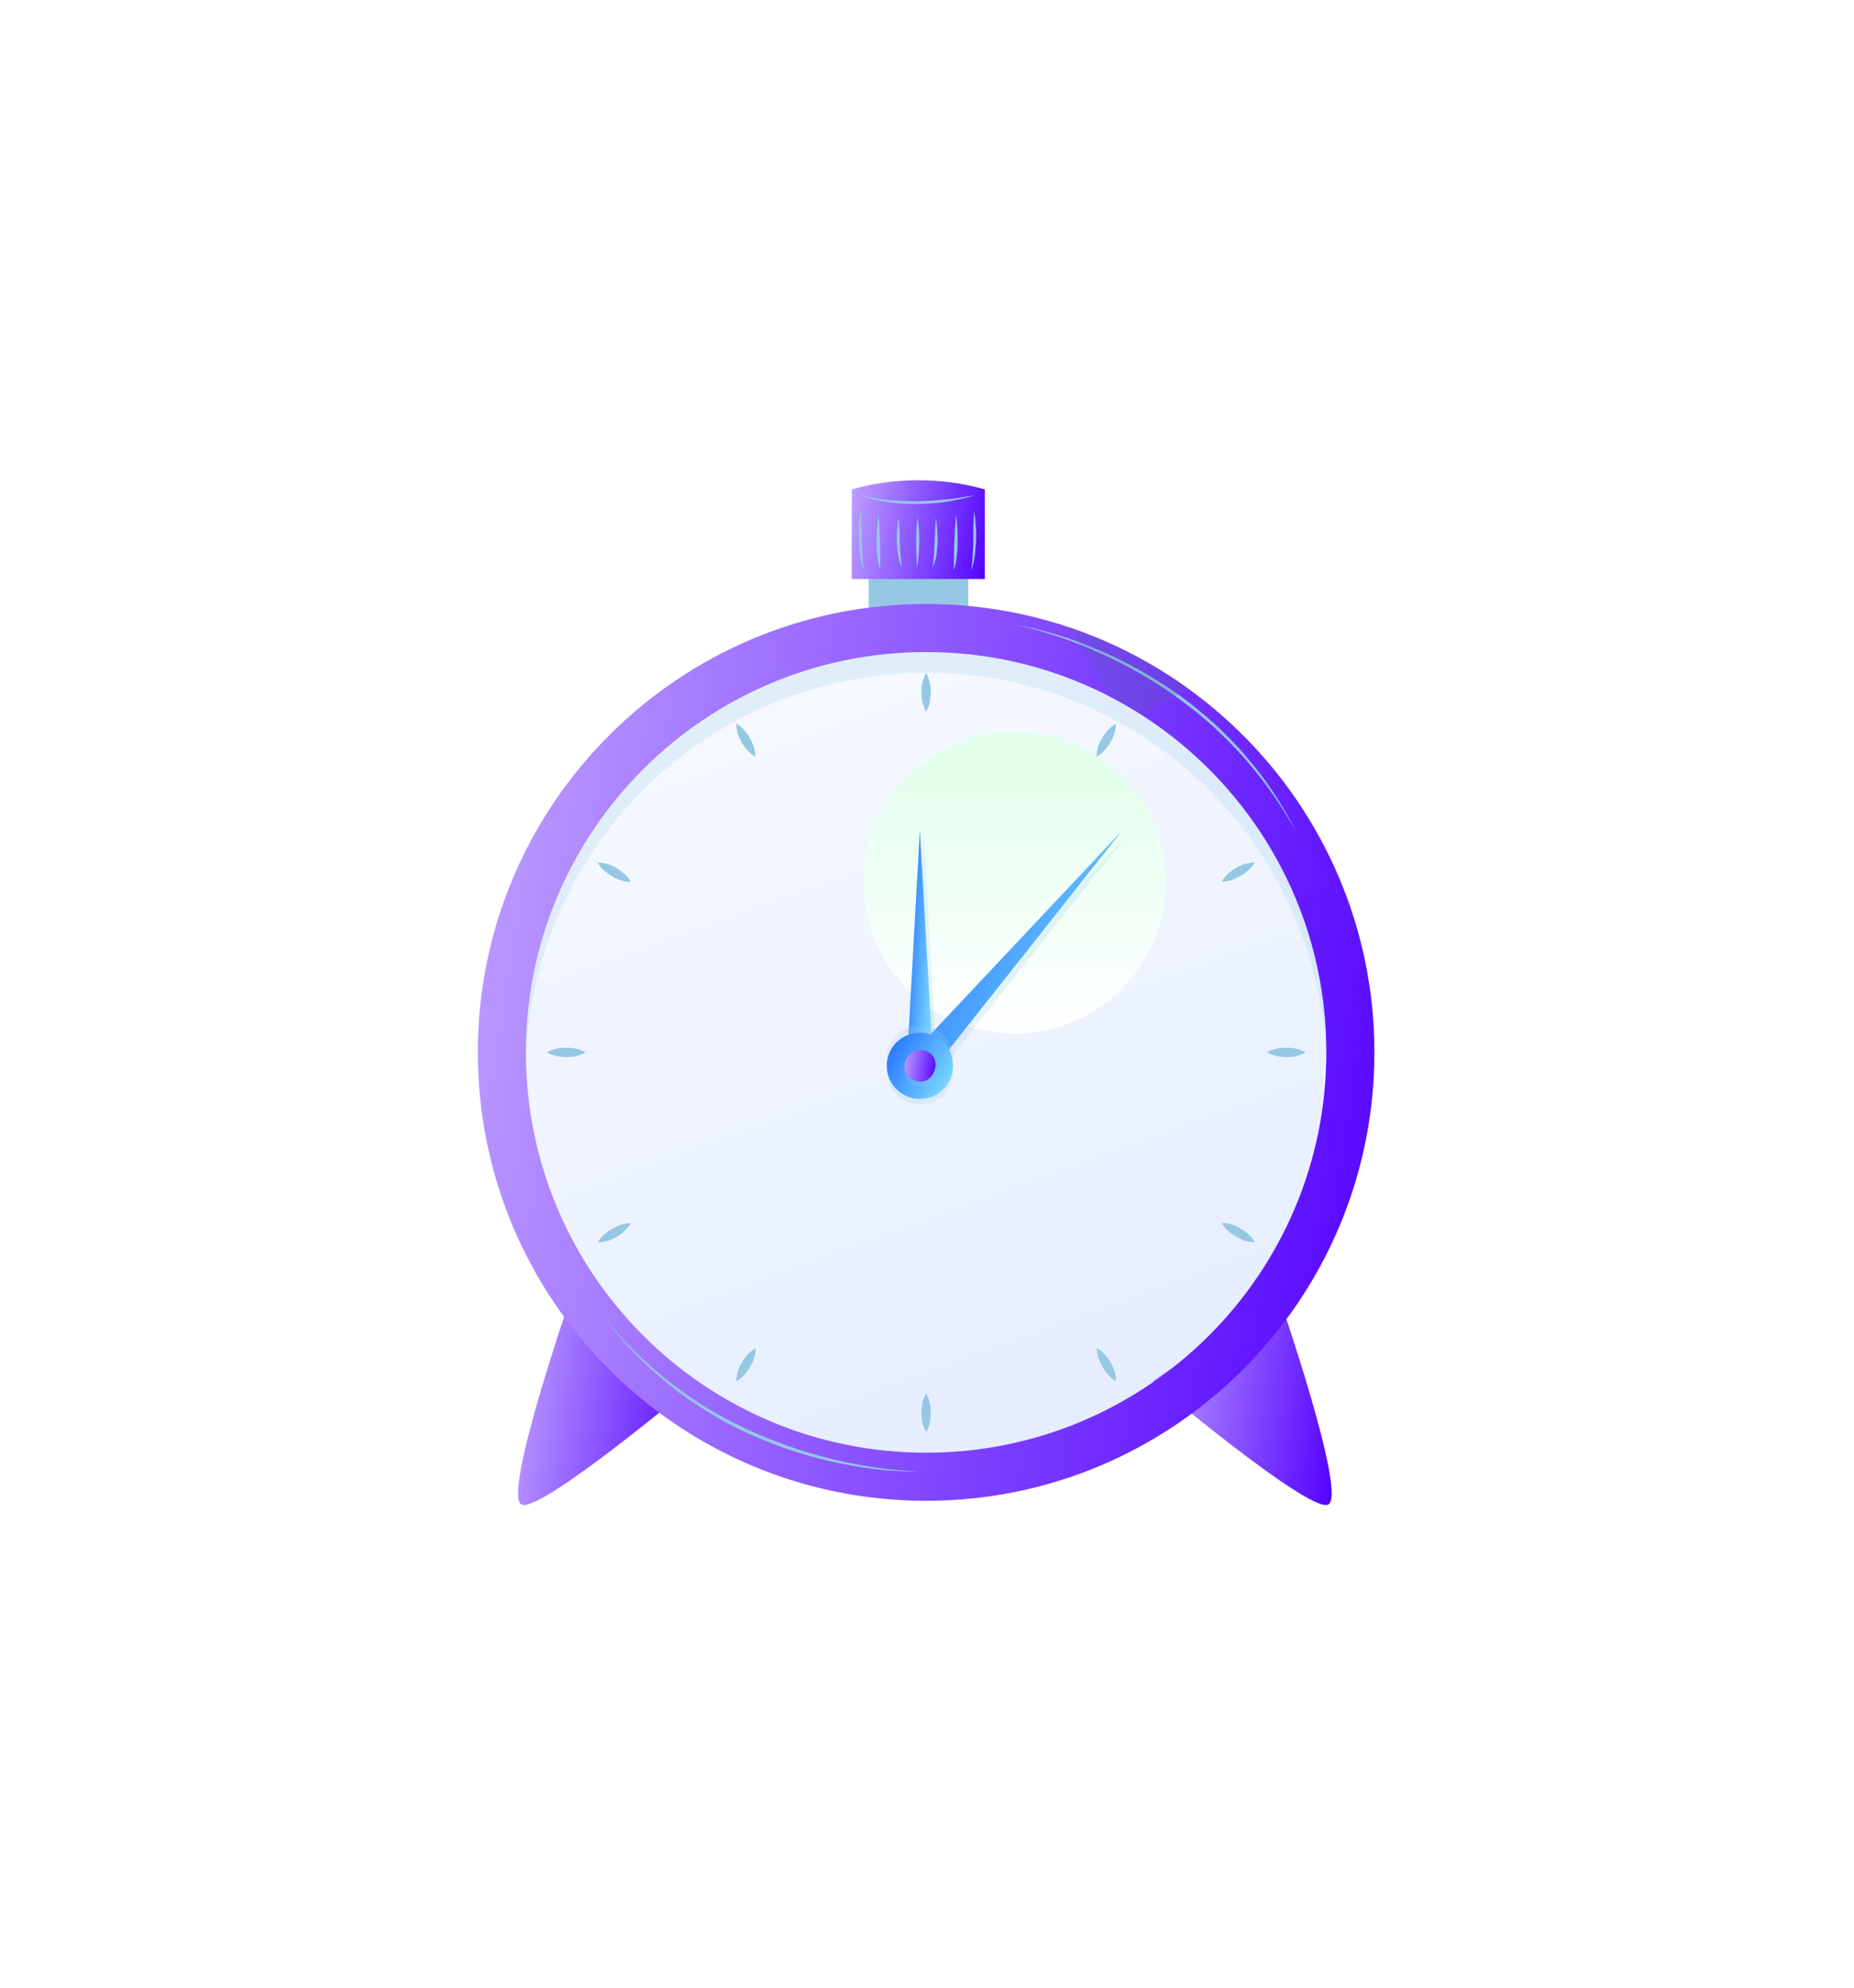 <svg width="194" height="208" viewBox="0 0 194 208" fill="none" xmlns="http://www.w3.org/2000/svg">
<g filter="url(#filter0_d)">
<path d="M91.317 15.41H80.897V24.491H91.317V15.41Z" fill="#94C8E3"/>
<path d="M93.048 20.571H79.133V11.196C83.575 9.922 88.606 9.922 93.048 11.196V20.571Z" fill="url(#paint0_linear)"/>
<path d="M80.048 11.784C80.538 11.915 81.028 12.013 81.55 12.111C82.04 12.209 82.563 12.274 83.053 12.307C84.066 12.405 85.078 12.438 86.091 12.438C86.581 12.405 87.104 12.405 87.594 12.372L88.345 12.307C88.606 12.274 88.835 12.242 89.096 12.242C90.109 12.144 91.089 11.948 92.101 11.784C91.611 11.915 91.121 12.078 90.631 12.176C90.141 12.274 89.619 12.405 89.129 12.47C88.116 12.633 87.104 12.699 86.058 12.732C85.046 12.732 84 12.699 82.988 12.536C81.975 12.405 80.963 12.176 80.048 11.784Z" fill="#94C8E3"/>
<path d="M80.048 13.45C80.113 14.495 80.146 15.541 80.179 16.586C80.179 17.109 80.211 17.631 80.244 18.154C80.277 18.677 80.309 19.199 80.407 19.689C80.179 19.199 80.081 18.677 80.015 18.154C79.95 17.631 79.885 17.109 79.885 16.586C79.819 15.541 79.852 14.495 80.048 13.45Z" fill="#94C8E3"/>
<path d="M81.91 13.809C82.04 14.79 82.073 15.769 82.073 16.749L82.106 18.219V18.938C82.106 19.167 82.106 19.428 82.171 19.657C81.942 19.199 81.877 18.709 81.812 18.219C81.746 17.729 81.746 17.239 81.714 16.749C81.746 15.769 81.779 14.79 81.91 13.809Z" fill="#94C8E3"/>
<path d="M84.033 14.136C84.131 15.018 84.131 15.9 84.164 16.749C84.164 17.174 84.197 17.631 84.229 18.056C84.262 18.481 84.295 18.905 84.36 19.363C84.164 18.971 84.066 18.513 83.968 18.089C83.903 17.664 83.87 17.207 83.837 16.782C83.805 15.9 83.87 15.018 84.033 14.136Z" fill="#94C8E3"/>
<path d="M91.938 13.45C92.101 14.495 92.167 15.541 92.134 16.586C92.101 17.109 92.069 17.631 92.003 18.154C91.938 18.677 91.807 19.199 91.611 19.689C91.709 19.167 91.742 18.644 91.775 18.154C91.807 17.631 91.84 17.109 91.84 16.586C91.84 15.541 91.84 14.495 91.938 13.45Z" fill="#94C8E3"/>
<path d="M90.043 13.809C90.174 14.79 90.207 15.769 90.207 16.749C90.207 17.239 90.174 17.729 90.109 18.219C90.043 18.709 90.011 19.232 89.749 19.657C89.815 19.428 89.815 19.167 89.815 18.938V18.219L89.847 16.749C89.913 15.769 89.945 14.79 90.043 13.809Z" fill="#94C8E3"/>
<path d="M87.92 14.136C88.084 15.018 88.116 15.9 88.116 16.749C88.084 17.174 88.051 17.631 87.986 18.056C87.92 18.481 87.79 18.938 87.594 19.33C87.659 18.905 87.692 18.448 87.724 18.023C87.757 17.599 87.757 17.174 87.79 16.717C87.822 15.9 87.855 15.018 87.92 14.136Z" fill="#94C8E3"/>
<path d="M86.026 14.136C86.156 15.018 86.189 15.867 86.189 16.749C86.189 17.174 86.156 17.631 86.124 18.056C86.091 18.481 86.058 18.938 85.928 19.363C85.928 18.938 85.895 18.481 85.895 18.056C85.895 17.631 85.862 17.174 85.862 16.749C85.862 15.9 85.895 15.018 86.026 14.136Z" fill="#94C8E3"/>
<path d="M86.908 111.969C110.036 111.969 128.785 93.22 128.785 70.092C128.785 46.964 110.036 28.215 86.908 28.215C63.78 28.215 45.031 46.964 45.031 70.092C45.031 93.22 63.78 111.969 86.908 111.969Z" fill="url(#paint1_linear)"/>
<path d="M96.152 68.132C104.883 68.132 111.962 61.054 111.962 52.322C111.962 43.59 104.883 36.512 96.152 36.512C87.42 36.512 80.342 43.59 80.342 52.322C80.342 61.054 87.42 68.132 96.152 68.132Z" fill="url(#paint2_linear)"/>
<path d="M49.8 95.473C49.8 95.473 42.384 116.803 44.638 117.424C46.892 118.045 62.964 104.521 62.964 104.521L49.8 95.473Z" fill="url(#paint3_linear)"/>
<path d="M123.754 95.473C123.754 95.473 131.17 116.803 128.916 117.424C126.662 118.045 110.59 104.521 110.59 104.521L123.754 95.473Z" fill="url(#paint4_linear)"/>
<path d="M86.907 23.184C61.004 23.184 40 44.188 40 70.092C40 95.996 61.004 117 86.907 117C112.811 117 133.815 95.996 133.815 70.092C133.815 44.188 112.811 23.184 86.907 23.184ZM86.907 111.969C63.78 111.969 45.031 93.219 45.031 70.092C45.031 46.965 63.78 28.215 86.907 28.215C110.035 28.215 128.785 46.965 128.785 70.092C128.785 93.219 110.035 111.969 86.907 111.969Z" fill="url(#paint5_linear)"/>
<path opacity="0.23" d="M85.274 72.052H88.051L86.679 47.389L85.274 72.052Z" fill="#94C8E3"/>
<path d="M84.882 71.496H87.659L86.254 46.834L84.882 71.496Z" fill="url(#paint6_linear)"/>
<path opacity="0.23" d="M85.373 71.366L87.463 73.162L107.781 47.553L85.373 71.366Z" fill="#94C8E3"/>
<path d="M84.948 70.778L87.071 72.607L107.356 46.965L84.948 70.778Z" fill="url(#paint7_linear)"/>
<path opacity="0.23" d="M86.254 74.208C88.167 74.208 89.717 72.657 89.717 70.745C89.717 68.833 88.167 67.283 86.254 67.283C84.342 67.283 82.792 68.833 82.792 70.745C82.792 72.657 84.342 74.208 86.254 74.208Z" fill="#94C8E3"/>
<path opacity="0.23" d="M86.254 75.547C88.167 75.547 89.717 73.997 89.717 72.085C89.717 70.172 88.167 68.622 86.254 68.622C84.342 68.622 82.792 70.172 82.792 72.085C82.792 73.997 84.342 75.547 86.254 75.547Z" fill="#94C8E3"/>
<path d="M86.254 74.959C88.167 74.959 89.717 73.409 89.717 71.496C89.717 69.584 88.167 68.034 86.254 68.034C84.342 68.034 82.792 69.584 82.792 71.496C82.792 73.409 84.342 74.959 86.254 74.959Z" fill="url(#paint8_linear)"/>
<path opacity="0.23" d="M84.719 72.542C84.98 73.424 85.96 73.881 86.712 73.653C87.757 73.359 88.247 71.856 87.594 71.007C87.169 70.451 86.352 70.223 85.666 70.549C84.915 70.876 84.458 71.758 84.719 72.542Z" fill="#94C8E3"/>
<path d="M86.908 30.404C87.104 30.73 87.202 31.057 87.3 31.416C87.365 31.743 87.398 32.069 87.398 32.429C87.398 32.755 87.365 33.082 87.3 33.441C87.235 33.768 87.104 34.095 86.908 34.454C86.712 34.127 86.614 33.801 86.516 33.441C86.451 33.115 86.418 32.788 86.418 32.429C86.418 32.102 86.451 31.776 86.516 31.416C86.614 31.057 86.712 30.73 86.908 30.404Z" fill="#94C8E3"/>
<path d="M67.047 35.695C67.374 35.891 67.635 36.12 67.864 36.381C68.093 36.642 68.289 36.904 68.452 37.198C68.615 37.492 68.746 37.786 68.877 38.112C68.975 38.439 69.04 38.766 69.04 39.158C68.681 38.962 68.452 38.733 68.191 38.472C67.962 38.211 67.766 37.949 67.603 37.655C67.439 37.361 67.309 37.067 67.178 36.74C67.145 36.447 67.047 36.087 67.047 35.695Z" fill="#94C8E3"/>
<path d="M52.544 50.231C52.935 50.231 53.262 50.297 53.589 50.395C53.915 50.493 54.209 50.623 54.503 50.819C54.797 50.983 55.059 51.179 55.32 51.407C55.581 51.636 55.81 51.897 56.006 52.257C55.614 52.257 55.287 52.191 54.961 52.093C54.634 51.995 54.34 51.865 54.046 51.669C53.752 51.505 53.491 51.309 53.229 51.081C52.968 50.852 52.707 50.591 52.544 50.231Z" fill="#94C8E3"/>
<path d="M47.219 70.092C47.546 69.896 47.873 69.798 48.232 69.7C48.559 69.635 48.885 69.602 49.245 69.602C49.571 69.602 49.898 69.635 50.257 69.7C50.584 69.765 50.91 69.896 51.27 70.092C50.943 70.288 50.616 70.386 50.257 70.484C49.931 70.549 49.604 70.582 49.245 70.582C48.918 70.582 48.591 70.549 48.232 70.484C47.873 70.386 47.546 70.288 47.219 70.092Z" fill="#94C8E3"/>
<path d="M52.544 89.953C52.739 89.626 52.968 89.365 53.229 89.136C53.491 88.907 53.752 88.711 54.046 88.548C54.34 88.385 54.634 88.254 54.961 88.123C55.287 88.025 55.614 87.96 56.006 87.96C55.81 88.319 55.581 88.548 55.32 88.809C55.059 89.038 54.797 89.234 54.503 89.397C54.209 89.561 53.915 89.691 53.589 89.822C53.262 89.887 52.935 89.953 52.544 89.953Z" fill="#94C8E3"/>
<path d="M67.047 104.489C67.047 104.097 67.113 103.77 67.211 103.443C67.309 103.117 67.439 102.823 67.635 102.529C67.799 102.235 67.995 101.973 68.223 101.712C68.452 101.451 68.713 101.222 69.073 101.026C69.073 101.418 69.007 101.745 68.909 102.071C68.811 102.398 68.681 102.692 68.485 102.986C68.321 103.28 68.125 103.541 67.897 103.803C67.668 104.064 67.407 104.293 67.047 104.489Z" fill="#94C8E3"/>
<path d="M86.908 109.813C86.712 109.486 86.614 109.16 86.516 108.8C86.451 108.474 86.418 108.147 86.418 107.788C86.418 107.461 86.451 107.135 86.516 106.775C86.581 106.449 86.712 106.122 86.908 105.763C87.104 106.089 87.202 106.416 87.3 106.775C87.365 107.102 87.398 107.429 87.398 107.788C87.398 108.114 87.365 108.441 87.3 108.8C87.235 109.127 87.104 109.454 86.908 109.813Z" fill="#94C8E3"/>
<path d="M106.768 104.489C106.442 104.293 106.18 104.064 105.952 103.803C105.723 103.541 105.527 103.28 105.364 102.986C105.201 102.692 105.07 102.398 104.939 102.071C104.841 101.745 104.776 101.418 104.776 101.026C105.135 101.222 105.364 101.451 105.625 101.712C105.854 101.973 106.05 102.235 106.213 102.529C106.376 102.823 106.507 103.117 106.638 103.443C106.703 103.737 106.768 104.097 106.768 104.489Z" fill="#94C8E3"/>
<path d="M121.304 89.953C120.912 89.953 120.586 89.887 120.259 89.789C119.932 89.691 119.638 89.561 119.344 89.365C119.05 89.201 118.789 89.005 118.528 88.777C118.266 88.548 118.038 88.287 117.842 87.927C118.234 87.927 118.56 87.993 118.887 88.091C119.214 88.189 119.508 88.319 119.802 88.515C120.096 88.679 120.357 88.875 120.618 89.103C120.88 89.332 121.108 89.593 121.304 89.953Z" fill="#94C8E3"/>
<path d="M126.629 70.092C126.302 70.288 125.975 70.386 125.616 70.484C125.289 70.549 124.963 70.582 124.603 70.582C124.277 70.582 123.95 70.549 123.591 70.484C123.264 70.419 122.937 70.288 122.578 70.092C122.905 69.896 123.231 69.798 123.591 69.7C123.917 69.635 124.244 69.602 124.603 69.602C124.93 69.602 125.257 69.635 125.616 69.7C125.943 69.798 126.269 69.896 126.629 70.092Z" fill="#94C8E3"/>
<path d="M121.304 50.231C121.108 50.558 120.88 50.819 120.618 51.048C120.357 51.277 120.096 51.473 119.802 51.636C119.508 51.799 119.214 51.93 118.887 52.061C118.56 52.159 118.234 52.224 117.842 52.224C118.038 51.865 118.266 51.636 118.528 51.375C118.789 51.146 119.05 50.95 119.344 50.787C119.638 50.623 119.932 50.493 120.259 50.362C120.553 50.297 120.912 50.231 121.304 50.231Z" fill="#94C8E3"/>
<path d="M106.768 35.695C106.768 36.087 106.703 36.414 106.605 36.74C106.507 37.067 106.376 37.361 106.18 37.655C106.017 37.949 105.821 38.211 105.592 38.472C105.364 38.733 105.102 38.962 104.743 39.158C104.743 38.766 104.808 38.439 104.906 38.112C105.004 37.786 105.135 37.492 105.331 37.198C105.494 36.904 105.69 36.642 105.919 36.381C106.18 36.12 106.409 35.891 106.768 35.695Z" fill="#94C8E3"/>
<path opacity="0.23" d="M86.908 30.371C109.676 30.371 128.164 48.5 128.785 71.137C128.785 70.778 128.785 70.451 128.785 70.092C128.785 46.965 110.035 28.215 86.908 28.215C63.781 28.215 45.031 46.965 45.031 70.092C45.031 70.451 45.031 70.778 45.031 71.137C45.651 48.533 64.173 30.371 86.908 30.371Z" fill="#94C8E3"/>
<path d="M84.719 71.987C84.98 72.868 85.96 73.326 86.712 73.097C87.757 72.803 88.247 71.301 87.594 70.451C87.169 69.896 86.352 69.667 85.666 69.994C84.915 70.321 84.458 71.203 84.719 71.987Z" fill="url(#paint9_linear)"/>
<path d="M96.152 25.34C99.255 25.863 102.26 26.843 105.168 28.084C108.075 29.326 110.819 30.926 113.399 32.723C114.673 33.637 115.882 34.65 117.058 35.695C118.201 36.773 119.344 37.884 120.357 39.093C122.415 41.477 124.179 44.123 125.583 46.932C124.799 45.56 124.015 44.221 123.068 42.947C122.186 41.64 121.174 40.432 120.161 39.256C119.116 38.08 118.005 36.969 116.862 35.924C115.686 34.879 114.477 33.899 113.203 32.984C110.655 31.155 107.944 29.587 105.07 28.313C103.632 27.66 102.195 27.072 100.692 26.582C99.222 26.092 97.687 25.667 96.152 25.34Z" fill="#94C8E3"/>
<path d="M86.189 113.929C83.053 113.994 79.885 113.537 76.814 112.851C73.743 112.165 70.738 111.087 67.896 109.78C66.459 109.094 65.087 108.343 63.748 107.494C62.409 106.644 61.102 105.763 59.893 104.75C57.444 102.757 55.222 100.471 53.328 97.988C54.34 99.197 55.386 100.373 56.496 101.451C57.607 102.561 58.815 103.574 60.024 104.554C61.265 105.501 62.539 106.416 63.879 107.232C65.218 108.049 66.59 108.8 68.027 109.454C70.869 110.793 73.841 111.838 76.879 112.59C78.415 112.982 79.95 113.276 81.485 113.504C83.053 113.733 84.621 113.896 86.189 113.929Z" fill="#94C8E3"/>
<path opacity="0.23" d="M106.67 33.148C107.519 33.605 108.369 34.095 109.185 34.617C110.361 34.193 112.288 33.245 114.314 32.004C110.524 29.293 106.343 27.104 101.835 25.602C103.567 28.444 105.429 31.384 106.67 33.148Z" fill="#4C649E"/>
</g>
<defs>
<filter id="filter0_d" x="0" y="0.241" width="193.815" height="207.204" filterUnits="userSpaceOnUse" color-interpolation-filters="sRGB">
<feFlood flood-opacity="0" result="BackgroundImageFix"/>
<feColorMatrix in="SourceAlpha" type="matrix" values="0 0 0 0 0 0 0 0 0 0 0 0 0 0 0 0 0 0 127 0" result="hardAlpha"/>
<feOffset dx="10" dy="40"/>
<feGaussianBlur stdDeviation="25"/>
<feColorMatrix type="matrix" values="0 0 0 0 0.422 0 0 0 0 0.597 0 0 0 0 0.858 0 0 0 0.3 0"/>
<feBlend mode="multiply" in2="BackgroundImageFix" result="effect1_dropShadow"/>
<feBlend mode="normal" in="SourceGraphic" in2="effect1_dropShadow" result="shape"/>
</filter>
<linearGradient id="paint0_linear" x1="79.133" y1="10.241" x2="94.541" y2="13.49" gradientUnits="userSpaceOnUse">
<stop stop-color="#BFA0FF"/>
<stop offset="1" stop-color="#5302FF"/>
</linearGradient>
<linearGradient id="paint1_linear" x1="94.481" y1="434.511" x2="-54.624" y2="25.265" gradientUnits="userSpaceOnUse">
<stop stop-color="#ABC4FF"/>
<stop offset="1" stop-color="white"/>
</linearGradient>
<linearGradient id="paint2_linear" x1="96.152" y1="36.512" x2="96.152" y2="68.132" gradientUnits="userSpaceOnUse">
<stop offset="0.12" stop-color="#E3FFED"/>
<stop offset="1" stop-color="white"/>
</linearGradient>
<linearGradient id="paint3_linear" x1="44.212" y1="95.473" x2="65.519" y2="98.32" gradientUnits="userSpaceOnUse">
<stop stop-color="#BFA0FF"/>
<stop offset="1" stop-color="#5302FF"/>
</linearGradient>
<linearGradient id="paint4_linear" x1="110.59" y1="95.473" x2="131.897" y2="98.32" gradientUnits="userSpaceOnUse">
<stop stop-color="#BFA0FF"/>
<stop offset="1" stop-color="#5302FF"/>
</linearGradient>
<linearGradient id="paint5_linear" x1="40" y1="23.184" x2="145.906" y2="39.763" gradientUnits="userSpaceOnUse">
<stop stop-color="#BFA0FF"/>
<stop offset="1" stop-color="#5302FF"/>
</linearGradient>
<linearGradient id="paint6_linear" x1="87.659" y1="71.496" x2="83.254" y2="71.22" gradientUnits="userSpaceOnUse">
<stop stop-color="#86E6FF"/>
<stop offset="1" stop-color="#1A68FF"/>
</linearGradient>
<linearGradient id="paint7_linear" x1="107.356" y1="72.607" x2="78.507" y2="58.563" gradientUnits="userSpaceOnUse">
<stop stop-color="#86E6FF"/>
<stop offset="1" stop-color="#1A68FF"/>
</linearGradient>
<linearGradient id="paint8_linear" x1="89.717" y1="74.959" x2="81.301" y2="70.27" gradientUnits="userSpaceOnUse">
<stop stop-color="#86E6FF"/>
<stop offset="1" stop-color="#1A68FF"/>
</linearGradient>
<linearGradient id="paint9_linear" x1="84.645" y1="69.843" x2="88.311" y2="70.406" gradientUnits="userSpaceOnUse">
<stop stop-color="#BFA0FF"/>
<stop offset="1" stop-color="#5302FF"/>
</linearGradient>
</defs>
</svg>
